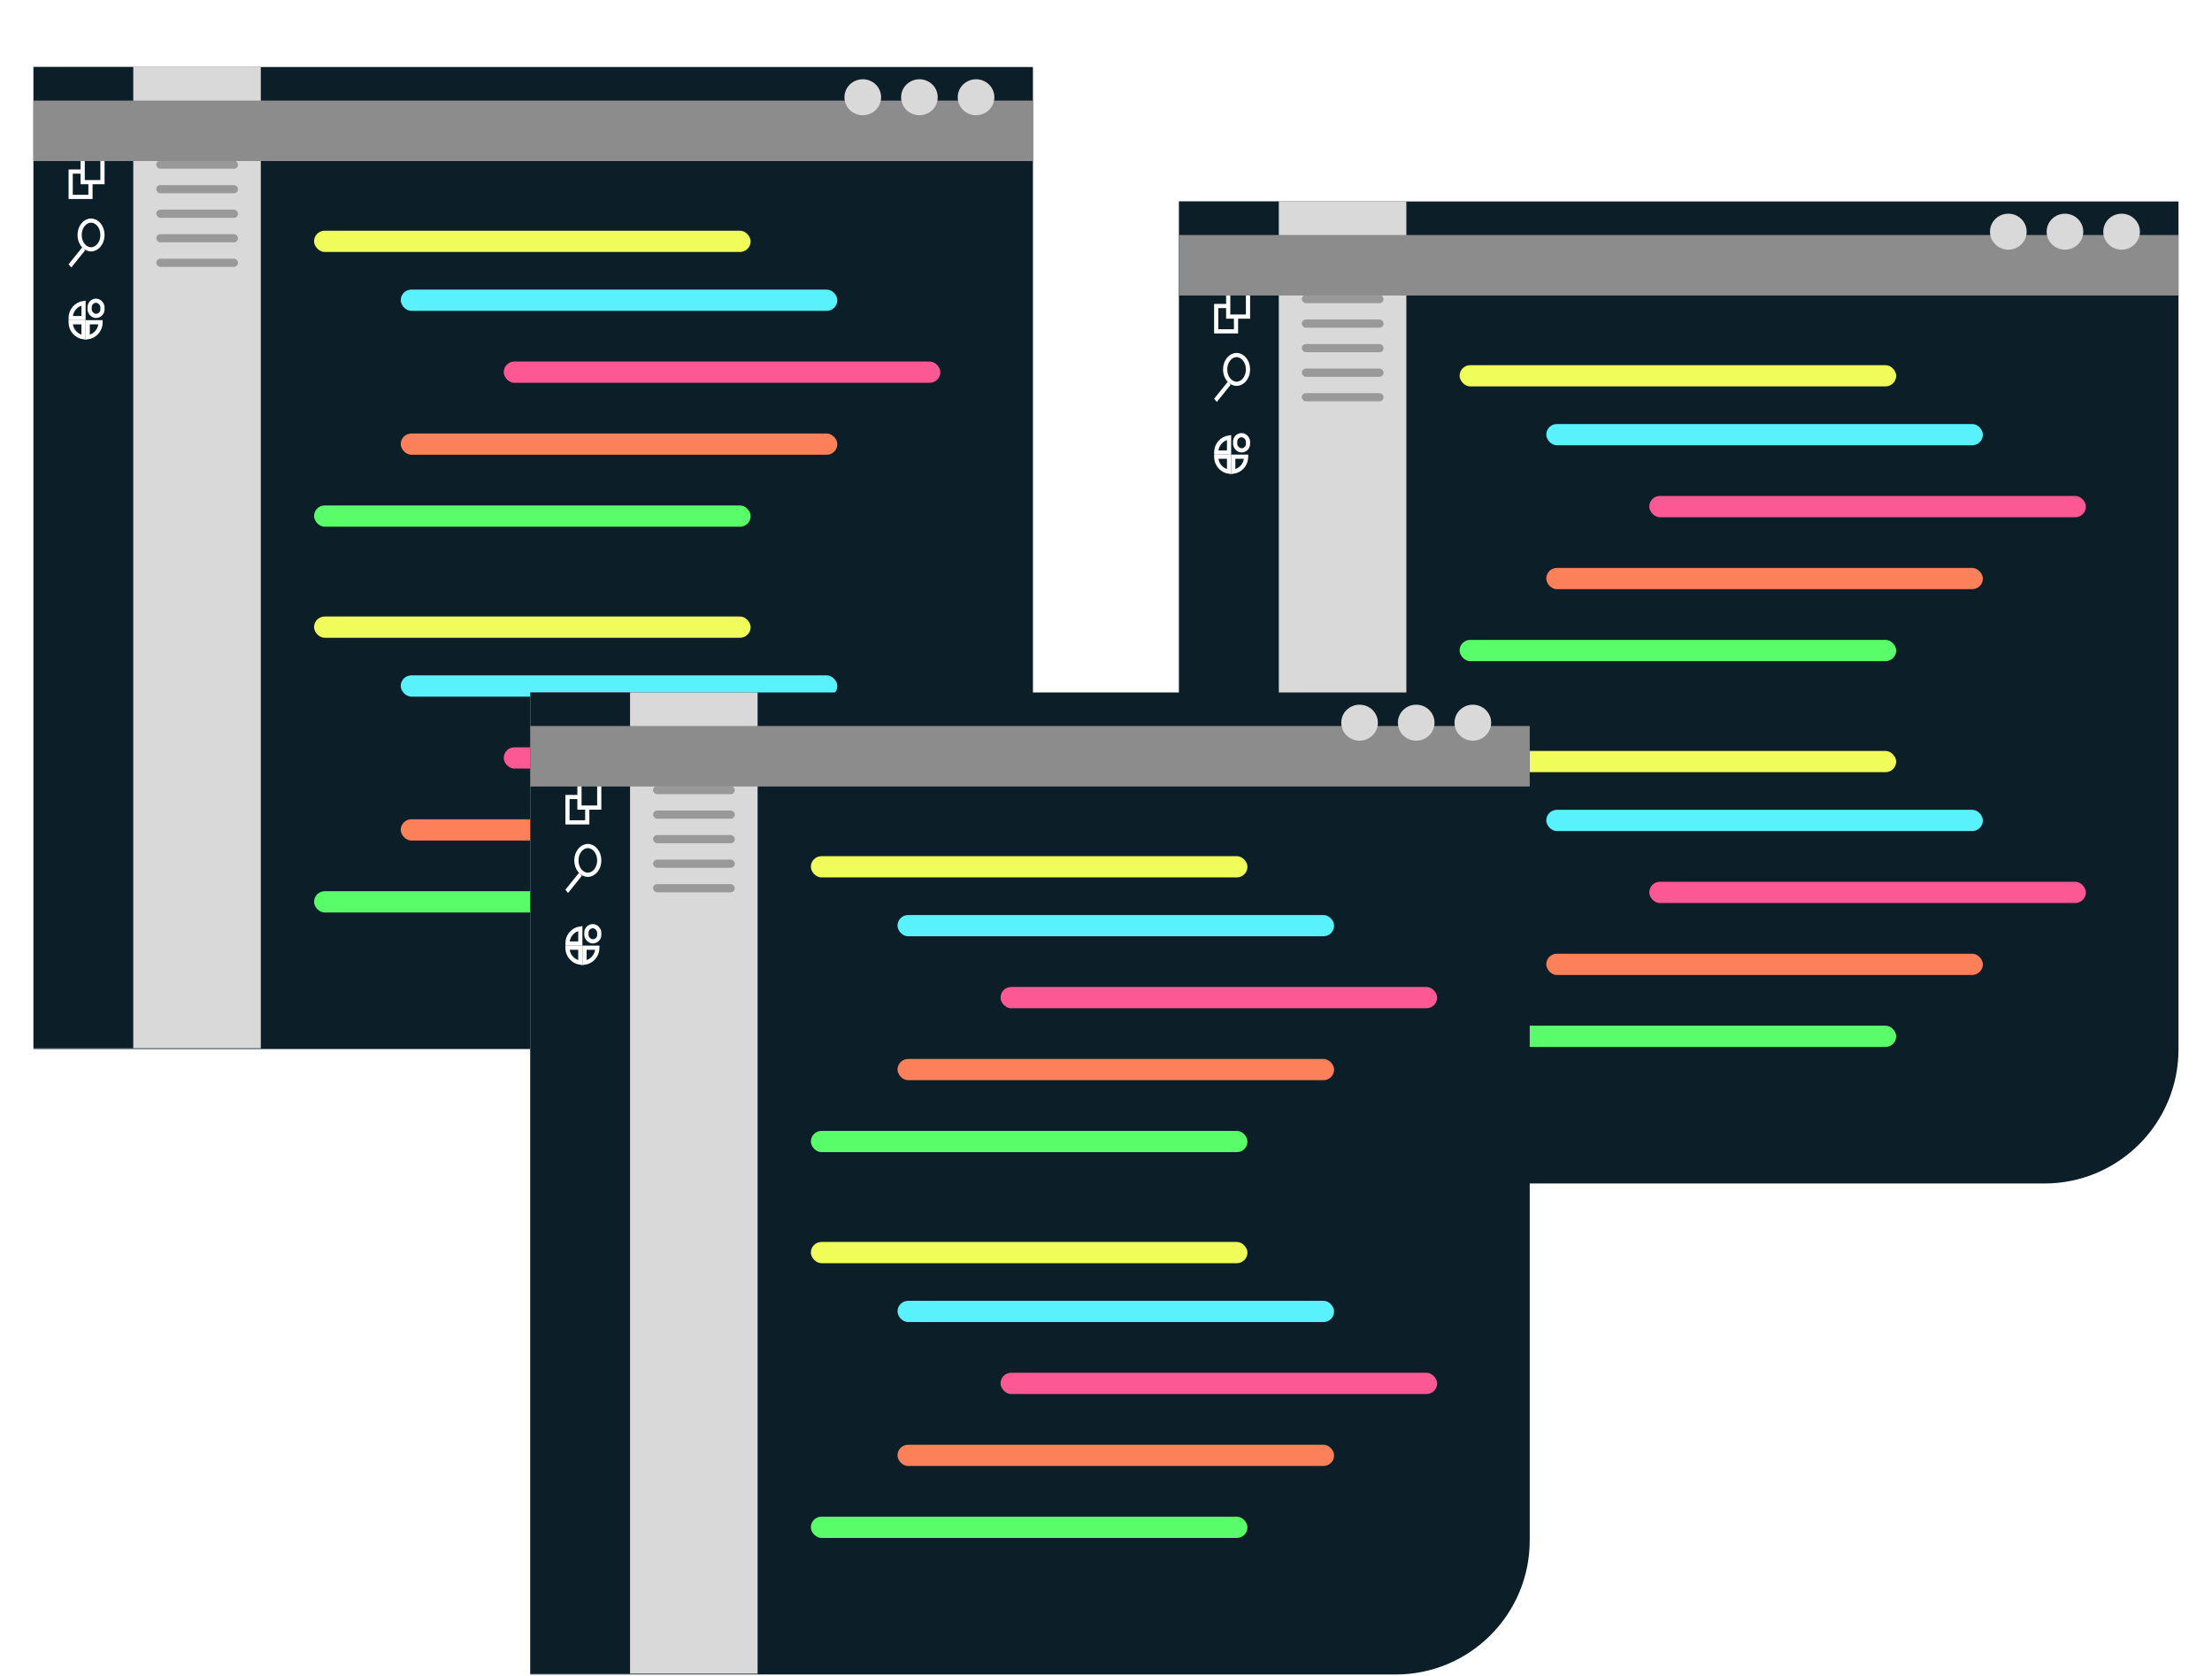 <svg width="264" height="200" viewBox="0 0 264 200" fill="none" xmlns="http://www.w3.org/2000/svg">
<g filter="url(#filter0_dd_9_121)">
<path d="M4 0H123.281V101.188C123.281 110.025 116.117 117.188 107.281 117.188H4V0Z" fill="#0C1E28"/>
<path d="M4 0H31.127V117.097H4V0Z" fill="#D9D9D9"/>
<path d="M4 0H15.905V117.097H4V0Z" fill="#0C1E28"/>
<rect x="37.482" y="65.57" width="52.108" height="2.537" rx="1.269" fill="#EFFC59"/>
<rect x="37.482" y="98.356" width="52.108" height="2.537" rx="1.269" fill="#59FC69"/>
<rect x="47.826" y="89.769" width="52.108" height="2.537" rx="1.269" fill="#FC8059"/>
<rect x="60.121" y="81.182" width="52.108" height="2.537" rx="1.269" fill="#FC5994"/>
<rect x="47.826" y="72.595" width="52.108" height="2.537" rx="1.269" fill="#59F2FC"/>
<rect x="37.482" y="19.531" width="52.108" height="2.537" rx="1.269" fill="#EFFC59"/>
<rect x="37.482" y="52.318" width="52.108" height="2.537" rx="1.269" fill="#59FC69"/>
<rect x="47.826" y="43.731" width="52.108" height="2.537" rx="1.269" fill="#FC8059"/>
<rect x="60.121" y="35.144" width="52.108" height="2.537" rx="1.269" fill="#FC5994"/>
<rect x="47.826" y="26.557" width="52.108" height="2.537" rx="1.269" fill="#59F2FC"/>
<rect x="8.435" y="12.475" width="2.362" height="3.023" stroke="white" stroke-width="0.5"/>
<rect x="9.867" y="10.713" width="2.362" height="3.023" fill="#0C1E28" stroke="white" stroke-width="0.5"/>
<path d="M12.229 20.04C12.229 21.036 11.574 21.756 10.865 21.756C10.155 21.756 9.501 21.036 9.501 20.04C9.501 19.044 10.155 18.325 10.865 18.325C11.574 18.325 12.229 19.044 12.229 20.04Z" stroke="white" stroke-width="0.5"/>
<line y1="-0.25" x2="2.625" y2="-0.25" transform="matrix(-0.627 0.779 -0.642 -0.767 9.832 21.495)" stroke="white" stroke-width="0.5"/>
<path d="M8.435 30.455H9.969V32.249C9.102 32.127 8.435 31.383 8.435 30.483V30.455Z" stroke="white" stroke-width="0.5"/>
<rect x="10.695" y="27.887" width="1.534" height="1.811" rx="0.767" stroke="white" stroke-width="0.5"/>
<path d="M8.435 29.928C8.435 29.028 9.102 28.283 9.969 28.162V29.955H8.435V29.928Z" stroke="white" stroke-width="0.5"/>
<path d="M10.469 30.455H12.003V30.483C12.003 31.383 11.336 32.127 10.469 32.249V30.455Z" stroke="white" stroke-width="0.5"/>
<rect x="18.649" y="11.161" width="9.758" height="0.976" rx="0.488" fill="#999999"/>
<rect x="18.649" y="22.87" width="9.758" height="0.976" rx="0.488" fill="#999999"/>
<rect x="18.649" y="19.943" width="9.758" height="0.976" rx="0.488" fill="#999999"/>
<rect x="18.649" y="17.016" width="9.758" height="0.976" rx="0.488" fill="#999999"/>
<rect x="18.649" y="14.088" width="9.758" height="0.976" rx="0.488" fill="#999999"/>
<g filter="url(#filter1_d_9_121)">
<path d="M4 0H123.281V7.221H4V0Z" fill="#8C8C8C"/>
</g>
<ellipse cx="116.49" cy="3.604" rx="2.187" ry="2.147" fill="#D9D9D9"/>
<ellipse cx="102.972" cy="3.604" rx="2.187" ry="2.147" fill="#D9D9D9"/>
<ellipse cx="109.731" cy="3.604" rx="2.187" ry="2.147" fill="#D9D9D9"/>
</g>
<g filter="url(#filter2_dd_9_121)">
<path d="M140.719 16.044H260V117.232C260 126.068 252.837 133.232 244 133.232H140.719V16.044Z" fill="#0C1E28"/>
<path d="M140.719 16.044H167.847V133.14H140.719V16.044Z" fill="#D9D9D9"/>
<path d="M140.719 16.044H152.624V133.14H140.719V16.044Z" fill="#0C1E28"/>
<rect x="174.202" y="81.613" width="52.108" height="2.537" rx="1.269" fill="#EFFC59"/>
<rect x="174.202" y="114.4" width="52.108" height="2.537" rx="1.269" fill="#59FC69"/>
<rect x="184.545" y="105.813" width="52.108" height="2.537" rx="1.269" fill="#FC8059"/>
<rect x="196.84" y="97.226" width="52.108" height="2.537" rx="1.269" fill="#FC5994"/>
<rect x="184.545" y="88.639" width="52.108" height="2.537" rx="1.269" fill="#59F2FC"/>
<rect x="174.202" y="35.575" width="52.108" height="2.537" rx="1.269" fill="#EFFC59"/>
<rect x="174.202" y="68.362" width="52.108" height="2.537" rx="1.269" fill="#59FC69"/>
<rect x="184.545" y="59.775" width="52.108" height="2.537" rx="1.269" fill="#FC8059"/>
<rect x="196.84" y="51.188" width="52.108" height="2.537" rx="1.269" fill="#FC5994"/>
<rect x="184.545" y="42.601" width="52.108" height="2.537" rx="1.269" fill="#59F2FC"/>
<rect x="145.155" y="28.518" width="2.362" height="3.023" stroke="white" stroke-width="0.5"/>
<rect x="146.586" y="26.757" width="2.362" height="3.023" fill="#0C1E28" stroke="white" stroke-width="0.5"/>
<path d="M148.948 36.084C148.948 37.08 148.294 37.799 147.584 37.799C146.875 37.799 146.22 37.08 146.22 36.084C146.22 35.088 146.875 34.368 147.584 34.368C148.294 34.368 148.948 35.088 148.948 36.084Z" stroke="white" stroke-width="0.5"/>
<line y1="-0.25" x2="2.625" y2="-0.25" transform="matrix(-0.627 0.779 -0.642 -0.767 146.551 37.538)" stroke="white" stroke-width="0.5"/>
<path d="M145.155 46.499H146.688V48.293C145.822 48.171 145.155 47.426 145.155 46.526V46.499Z" stroke="white" stroke-width="0.5"/>
<rect x="147.414" y="43.931" width="1.534" height="1.811" rx="0.767" stroke="white" stroke-width="0.5"/>
<path d="M145.155 45.971C145.155 45.071 145.822 44.327 146.688 44.205V45.999H145.155V45.971Z" stroke="white" stroke-width="0.5"/>
<path d="M147.188 46.499H148.722V46.526C148.722 47.426 148.055 48.171 147.188 48.293V46.499Z" stroke="white" stroke-width="0.5"/>
<rect x="155.368" y="27.204" width="9.758" height="0.976" rx="0.488" fill="#999999"/>
<rect x="155.368" y="38.914" width="9.758" height="0.976" rx="0.488" fill="#999999"/>
<rect x="155.368" y="35.987" width="9.758" height="0.976" rx="0.488" fill="#999999"/>
<rect x="155.368" y="33.059" width="9.758" height="0.976" rx="0.488" fill="#999999"/>
<rect x="155.368" y="30.132" width="9.758" height="0.976" rx="0.488" fill="#999999"/>
<g filter="url(#filter3_d_9_121)">
<path d="M140.719 16.044H260V23.265H140.719V16.044Z" fill="#8C8C8C"/>
</g>
<ellipse cx="253.21" cy="19.648" rx="2.187" ry="2.147" fill="#D9D9D9"/>
<ellipse cx="239.691" cy="19.648" rx="2.187" ry="2.147" fill="#D9D9D9"/>
<ellipse cx="246.45" cy="19.648" rx="2.187" ry="2.147" fill="#D9D9D9"/>
</g>
<g filter="url(#filter4_dd_9_121)">
<path d="M63.292 74.638H182.572V175.826C182.572 184.662 175.409 191.826 166.572 191.826H63.292V74.638Z" fill="#0C1E28"/>
<path d="M63.292 74.638H90.419V191.734H63.292V74.638Z" fill="#D9D9D9"/>
<path d="M63.292 74.638H75.196V191.734H63.292V74.638Z" fill="#0C1E28"/>
<rect x="96.774" y="140.207" width="52.108" height="2.537" rx="1.269" fill="#EFFC59"/>
<rect x="96.774" y="172.994" width="52.108" height="2.537" rx="1.269" fill="#59FC69"/>
<rect x="107.117" y="164.407" width="52.108" height="2.537" rx="1.269" fill="#FC8059"/>
<rect x="119.412" y="155.82" width="52.108" height="2.537" rx="1.269" fill="#FC5994"/>
<rect x="107.117" y="147.233" width="52.108" height="2.537" rx="1.269" fill="#59F2FC"/>
<rect x="96.774" y="94.169" width="52.108" height="2.537" rx="1.269" fill="#EFFC59"/>
<rect x="96.774" y="126.956" width="52.108" height="2.537" rx="1.269" fill="#59FC69"/>
<rect x="107.117" y="118.369" width="52.108" height="2.537" rx="1.269" fill="#FC8059"/>
<rect x="119.412" y="109.782" width="52.108" height="2.537" rx="1.269" fill="#FC5994"/>
<rect x="107.117" y="101.195" width="52.108" height="2.537" rx="1.269" fill="#59F2FC"/>
<rect x="67.727" y="87.112" width="2.362" height="3.023" stroke="white" stroke-width="0.5"/>
<rect x="69.158" y="85.351" width="2.362" height="3.023" fill="#0C1E28" stroke="white" stroke-width="0.5"/>
<path d="M71.52 94.678C71.52 95.674 70.866 96.393 70.156 96.393C69.447 96.393 68.792 95.674 68.792 94.678C68.792 93.682 69.447 92.962 70.156 92.962C70.866 92.962 71.52 93.682 71.52 94.678Z" stroke="white" stroke-width="0.5"/>
<line y1="-0.25" x2="2.625" y2="-0.25" transform="matrix(-0.627 0.779 -0.642 -0.767 69.123 96.132)" stroke="white" stroke-width="0.5"/>
<path d="M67.727 105.093H69.261V106.887C68.394 106.765 67.727 106.021 67.727 105.12V105.093Z" stroke="white" stroke-width="0.5"/>
<rect x="69.987" y="102.525" width="1.534" height="1.811" rx="0.767" stroke="white" stroke-width="0.5"/>
<path d="M67.727 104.566C67.727 103.665 68.394 102.921 69.261 102.799V104.593H67.727V104.566Z" stroke="white" stroke-width="0.5"/>
<path d="M69.761 105.093H71.294V105.12C71.294 106.021 70.627 106.765 69.761 106.887V105.093Z" stroke="white" stroke-width="0.5"/>
<rect x="77.94" y="85.798" width="9.758" height="0.976" rx="0.488" fill="#999999"/>
<rect x="77.94" y="97.508" width="9.758" height="0.976" rx="0.488" fill="#999999"/>
<rect x="77.94" y="94.581" width="9.758" height="0.976" rx="0.488" fill="#999999"/>
<rect x="77.94" y="91.653" width="9.758" height="0.976" rx="0.488" fill="#999999"/>
<rect x="77.94" y="88.726" width="9.758" height="0.976" rx="0.488" fill="#999999"/>
<g filter="url(#filter5_d_9_121)">
<path d="M63.292 74.638H182.572V81.859H63.292V74.638Z" fill="#8C8C8C"/>
</g>
<ellipse cx="175.782" cy="78.242" rx="2.187" ry="2.147" fill="#D9D9D9"/>
<ellipse cx="162.263" cy="78.242" rx="2.187" ry="2.147" fill="#D9D9D9"/>
<ellipse cx="169.023" cy="78.242" rx="2.187" ry="2.147" fill="#D9D9D9"/>
</g>
<defs>
<filter id="filter0_dd_9_121" x="0" y="0" width="127.281" height="125.188" filterUnits="userSpaceOnUse" color-interpolation-filters="sRGB">
<feFlood flood-opacity="0" result="BackgroundImageFix"/>
<feColorMatrix in="SourceAlpha" type="matrix" values="0 0 0 0 0 0 0 0 0 0 0 0 0 0 0 0 0 0 127 0" result="hardAlpha"/>
<feOffset dy="4"/>
<feGaussianBlur stdDeviation="2"/>
<feComposite in2="hardAlpha" operator="out"/>
<feColorMatrix type="matrix" values="0 0 0 0 0 0 0 0 0 0 0 0 0 0 0 0 0 0 0.25 0"/>
<feBlend mode="normal" in2="BackgroundImageFix" result="effect1_dropShadow_9_121"/>
<feColorMatrix in="SourceAlpha" type="matrix" values="0 0 0 0 0 0 0 0 0 0 0 0 0 0 0 0 0 0 127 0" result="hardAlpha"/>
<feOffset dy="4"/>
<feGaussianBlur stdDeviation="2"/>
<feComposite in2="hardAlpha" operator="out"/>
<feColorMatrix type="matrix" values="0 0 0 0 0 0 0 0 0 0 0 0 0 0 0 0 0 0 0.25 0"/>
<feBlend mode="normal" in2="effect1_dropShadow_9_121" result="effect2_dropShadow_9_121"/>
<feBlend mode="normal" in="SourceGraphic" in2="effect2_dropShadow_9_121" result="shape"/>
</filter>
<filter id="filter1_d_9_121" x="0" y="0" width="127.281" height="15.221" filterUnits="userSpaceOnUse" color-interpolation-filters="sRGB">
<feFlood flood-opacity="0" result="BackgroundImageFix"/>
<feColorMatrix in="SourceAlpha" type="matrix" values="0 0 0 0 0 0 0 0 0 0 0 0 0 0 0 0 0 0 127 0" result="hardAlpha"/>
<feOffset dy="4"/>
<feGaussianBlur stdDeviation="2"/>
<feComposite in2="hardAlpha" operator="out"/>
<feColorMatrix type="matrix" values="0 0 0 0 0 0 0 0 0 0 0 0 0 0 0 0 0 0 0.25 0"/>
<feBlend mode="normal" in2="BackgroundImageFix" result="effect1_dropShadow_9_121"/>
<feBlend mode="normal" in="SourceGraphic" in2="effect1_dropShadow_9_121" result="shape"/>
</filter>
<filter id="filter2_dd_9_121" x="136.719" y="16.044" width="127.281" height="125.188" filterUnits="userSpaceOnUse" color-interpolation-filters="sRGB">
<feFlood flood-opacity="0" result="BackgroundImageFix"/>
<feColorMatrix in="SourceAlpha" type="matrix" values="0 0 0 0 0 0 0 0 0 0 0 0 0 0 0 0 0 0 127 0" result="hardAlpha"/>
<feOffset dy="4"/>
<feGaussianBlur stdDeviation="2"/>
<feComposite in2="hardAlpha" operator="out"/>
<feColorMatrix type="matrix" values="0 0 0 0 0 0 0 0 0 0 0 0 0 0 0 0 0 0 0.25 0"/>
<feBlend mode="normal" in2="BackgroundImageFix" result="effect1_dropShadow_9_121"/>
<feColorMatrix in="SourceAlpha" type="matrix" values="0 0 0 0 0 0 0 0 0 0 0 0 0 0 0 0 0 0 127 0" result="hardAlpha"/>
<feOffset dy="4"/>
<feGaussianBlur stdDeviation="2"/>
<feComposite in2="hardAlpha" operator="out"/>
<feColorMatrix type="matrix" values="0 0 0 0 0 0 0 0 0 0 0 0 0 0 0 0 0 0 0.25 0"/>
<feBlend mode="normal" in2="effect1_dropShadow_9_121" result="effect2_dropShadow_9_121"/>
<feBlend mode="normal" in="SourceGraphic" in2="effect2_dropShadow_9_121" result="shape"/>
</filter>
<filter id="filter3_d_9_121" x="136.719" y="16.044" width="127.281" height="15.221" filterUnits="userSpaceOnUse" color-interpolation-filters="sRGB">
<feFlood flood-opacity="0" result="BackgroundImageFix"/>
<feColorMatrix in="SourceAlpha" type="matrix" values="0 0 0 0 0 0 0 0 0 0 0 0 0 0 0 0 0 0 127 0" result="hardAlpha"/>
<feOffset dy="4"/>
<feGaussianBlur stdDeviation="2"/>
<feComposite in2="hardAlpha" operator="out"/>
<feColorMatrix type="matrix" values="0 0 0 0 0 0 0 0 0 0 0 0 0 0 0 0 0 0 0.25 0"/>
<feBlend mode="normal" in2="BackgroundImageFix" result="effect1_dropShadow_9_121"/>
<feBlend mode="normal" in="SourceGraphic" in2="effect1_dropShadow_9_121" result="shape"/>
</filter>
<filter id="filter4_dd_9_121" x="59.292" y="74.638" width="127.281" height="125.188" filterUnits="userSpaceOnUse" color-interpolation-filters="sRGB">
<feFlood flood-opacity="0" result="BackgroundImageFix"/>
<feColorMatrix in="SourceAlpha" type="matrix" values="0 0 0 0 0 0 0 0 0 0 0 0 0 0 0 0 0 0 127 0" result="hardAlpha"/>
<feOffset dy="4"/>
<feGaussianBlur stdDeviation="2"/>
<feComposite in2="hardAlpha" operator="out"/>
<feColorMatrix type="matrix" values="0 0 0 0 0 0 0 0 0 0 0 0 0 0 0 0 0 0 0.25 0"/>
<feBlend mode="normal" in2="BackgroundImageFix" result="effect1_dropShadow_9_121"/>
<feColorMatrix in="SourceAlpha" type="matrix" values="0 0 0 0 0 0 0 0 0 0 0 0 0 0 0 0 0 0 127 0" result="hardAlpha"/>
<feOffset dy="4"/>
<feGaussianBlur stdDeviation="2"/>
<feComposite in2="hardAlpha" operator="out"/>
<feColorMatrix type="matrix" values="0 0 0 0 0 0 0 0 0 0 0 0 0 0 0 0 0 0 0.25 0"/>
<feBlend mode="normal" in2="effect1_dropShadow_9_121" result="effect2_dropShadow_9_121"/>
<feBlend mode="normal" in="SourceGraphic" in2="effect2_dropShadow_9_121" result="shape"/>
</filter>
<filter id="filter5_d_9_121" x="59.292" y="74.638" width="127.281" height="15.221" filterUnits="userSpaceOnUse" color-interpolation-filters="sRGB">
<feFlood flood-opacity="0" result="BackgroundImageFix"/>
<feColorMatrix in="SourceAlpha" type="matrix" values="0 0 0 0 0 0 0 0 0 0 0 0 0 0 0 0 0 0 127 0" result="hardAlpha"/>
<feOffset dy="4"/>
<feGaussianBlur stdDeviation="2"/>
<feComposite in2="hardAlpha" operator="out"/>
<feColorMatrix type="matrix" values="0 0 0 0 0 0 0 0 0 0 0 0 0 0 0 0 0 0 0.25 0"/>
<feBlend mode="normal" in2="BackgroundImageFix" result="effect1_dropShadow_9_121"/>
<feBlend mode="normal" in="SourceGraphic" in2="effect1_dropShadow_9_121" result="shape"/>
</filter>
</defs>
</svg>
